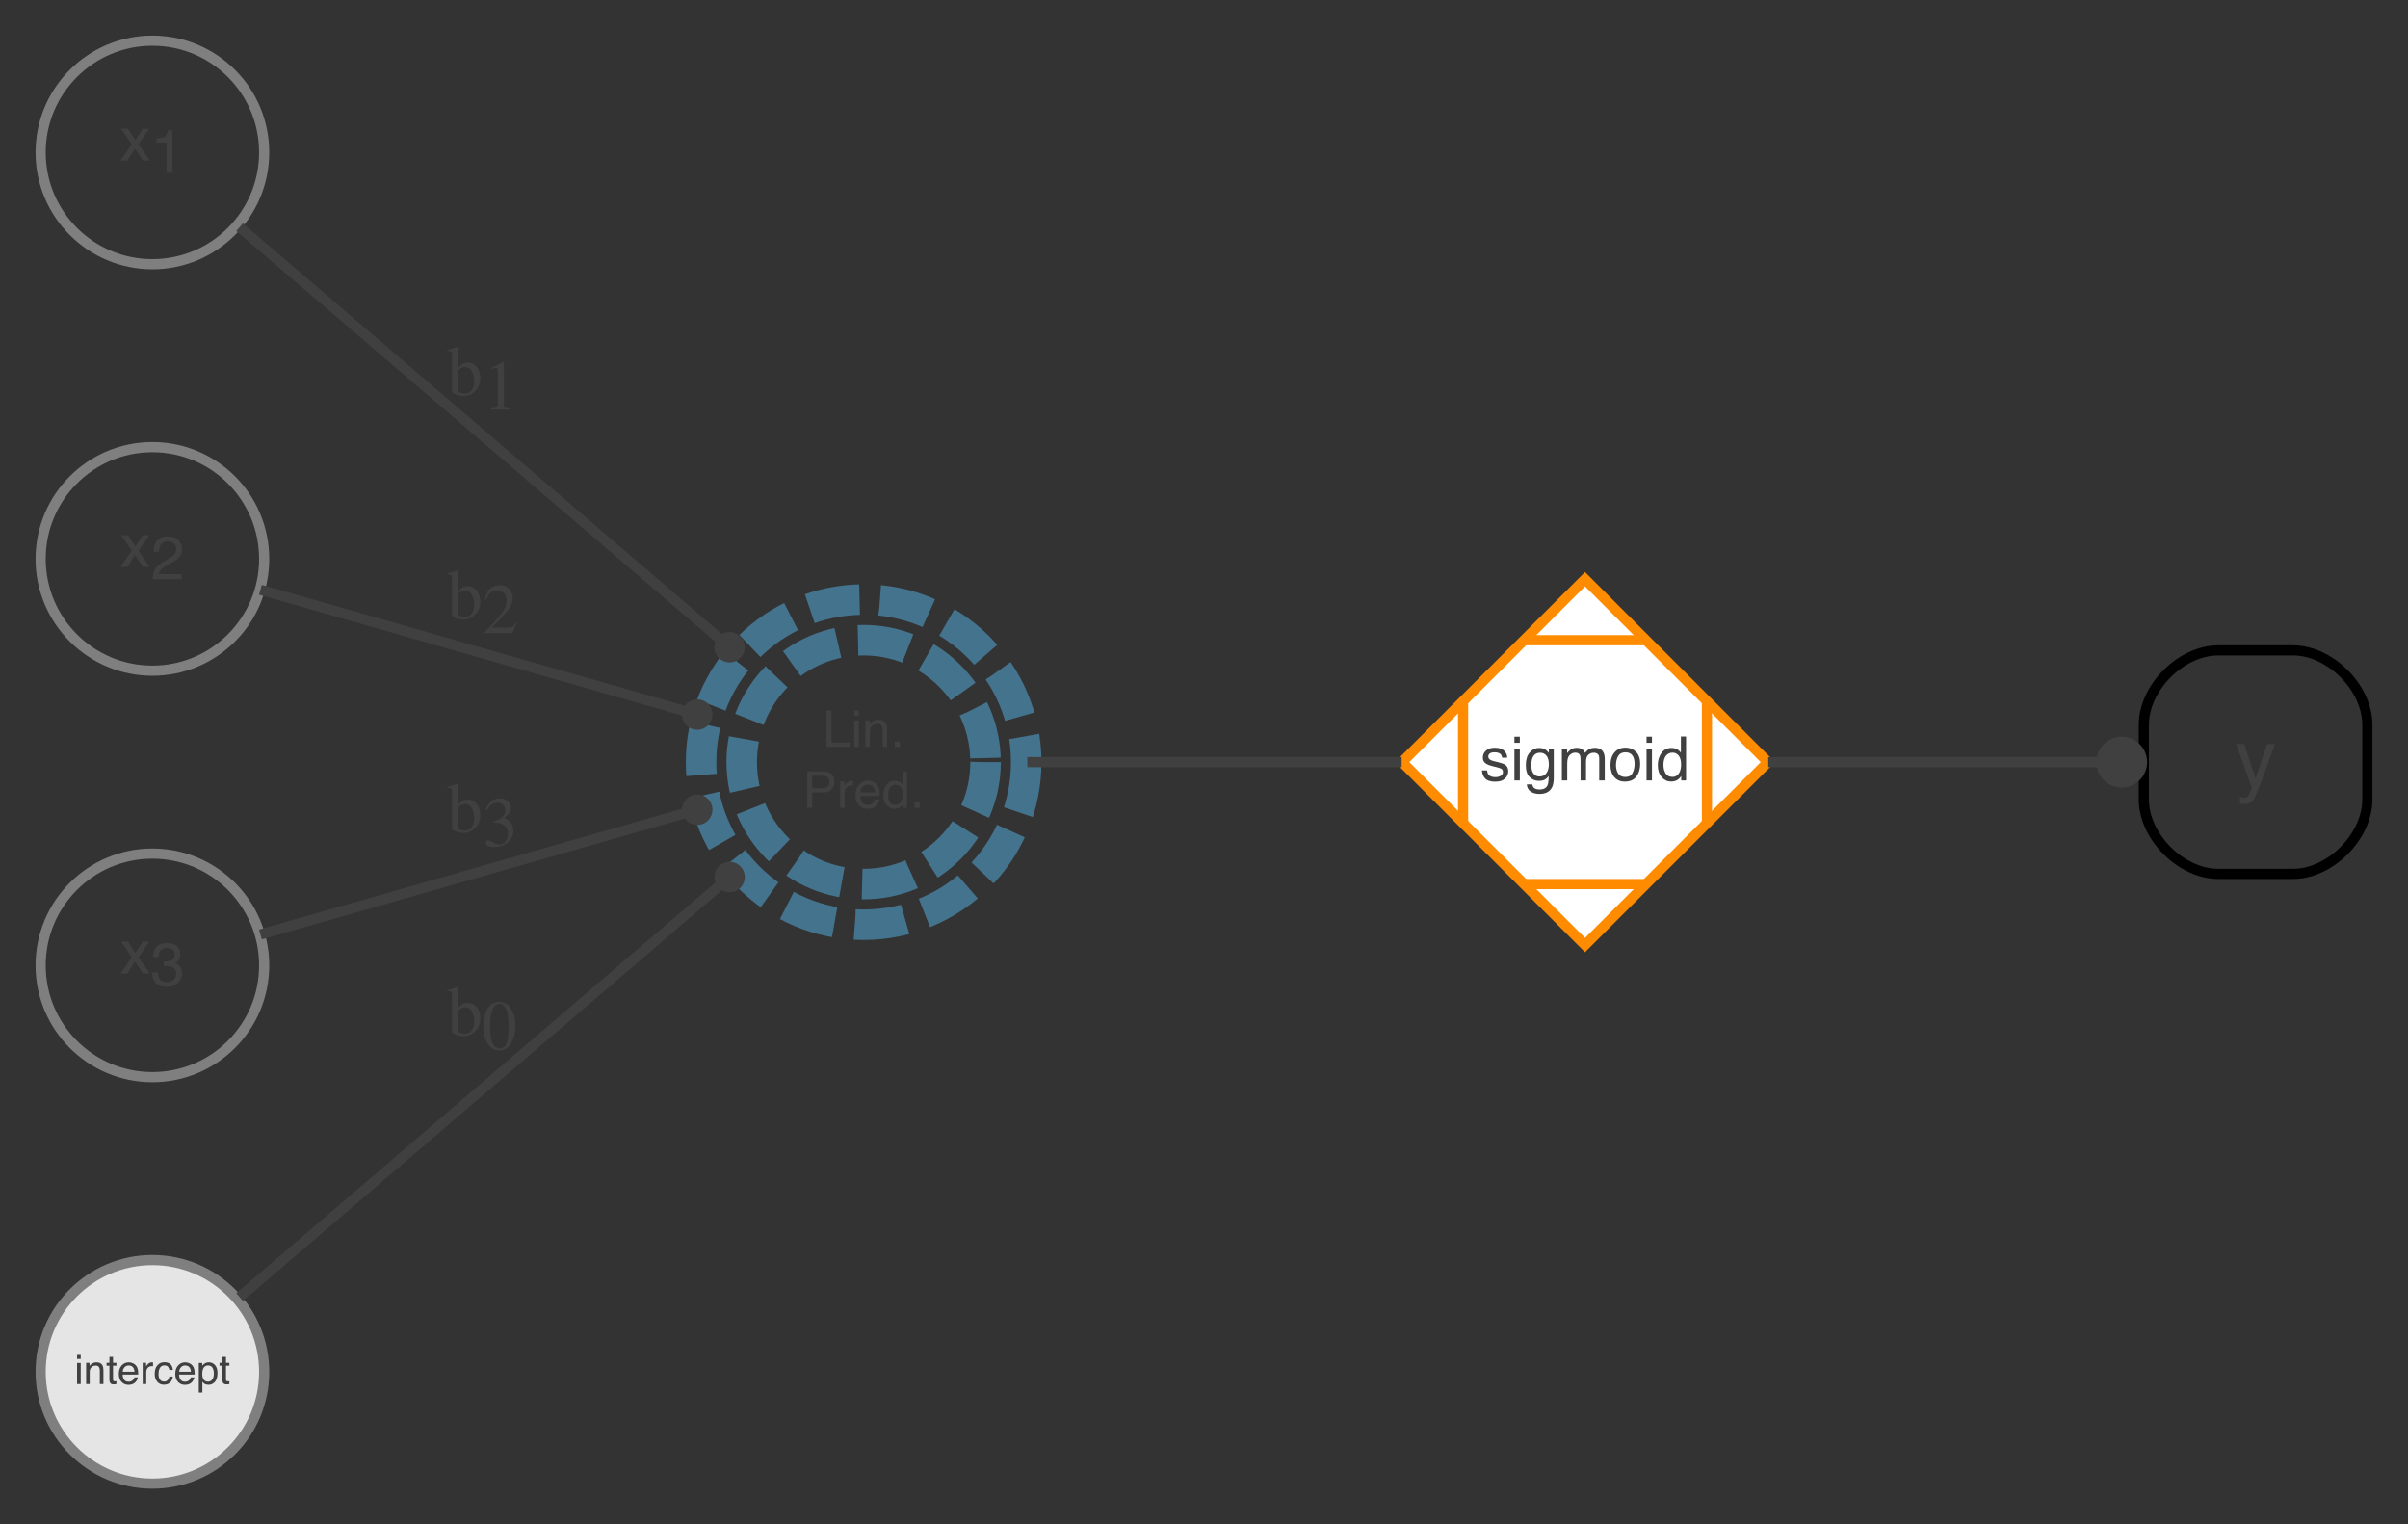 <?xml version="1.0" encoding="UTF-8"?>
<svg xmlns="http://www.w3.org/2000/svg" xmlns:xlink="http://www.w3.org/1999/xlink" width="237pt" height="150pt" viewBox="0 0 237 150" version="1.1">
<rect x="0" y="0" width="237" height="150" fill="#333333" stroke="none"/>
<g id="surface1">
<path style="fill:none;stroke-width:1;stroke-linecap:butt;stroke-linejoin:miter;stroke:rgb(49.804%,49.804%,49.804%);stroke-opacity:1;stroke-miterlimit:4;" d="M 22 -131 C 22 -124.926 17.074 -120 11 -120 C 4.926 -120 0 -124.926 0 -131 C 0 -137.074 4.926 -142 11 -142 C 17.074 -142 22 -137.074 22 -131 Z M 22 -131 " transform="matrix(1,0,0,1,4,146)"/>
<path style=" stroke:none;fill-rule:nonzero;fill:rgb(25.098%,25.098%,25.098%);fill-opacity:1;" d="M 11.918 12.664 L 12.602 12.664 L 13.324 13.77 L 14.051 12.664 L 14.695 12.676 L 13.637 14.191 L 14.742 15.801 L 14.066 15.801 L 13.289 14.621 L 12.531 15.801 L 11.863 15.801 L 12.969 14.191 Z M 11.832 11.18 "/>
<path style=" stroke:none;fill-rule:nonzero;fill:rgb(25.098%,25.098%,25.098%);fill-opacity:1;" d="M 15.406 14.031 L 15.406 13.625 C 15.785 13.586 16.051 13.527 16.203 13.438 C 16.355 13.352 16.465 13.148 16.539 12.82 L 16.957 12.82 L 16.957 17 L 16.395 17 L 16.395 14.031 Z M 14.832 12.379 "/>
<path style="fill:none;stroke-width:3;stroke-linecap:butt;stroke-linejoin:miter;stroke:rgb(33.725%,70.588%,91.373%);stroke-opacity:0.502;stroke-dasharray:5,2;stroke-miterlimit:4;" d="M 93 -71 C 93 -64.371 87.629 -59 81 -59 C 74.371 -59 69 -64.371 69 -71 C 69 -77.629 74.371 -83 81 -83 C 87.629 -83 93 -77.629 93 -71 Z M 93 -71 " transform="matrix(1,0,0,1,4,146)"/>
<path style="fill:none;stroke-width:3;stroke-linecap:butt;stroke-linejoin:miter;stroke:rgb(33.725%,70.588%,91.373%);stroke-opacity:0.502;stroke-dasharray:5,2;stroke-miterlimit:4;" d="M 97 -71 C 97 -62.164 89.836 -55 81 -55 C 72.164 -55 65 -62.164 65 -71 C 65 -79.836 72.164 -87 81 -87 C 89.836 -87 97 -79.836 97 -71 Z M 97 -71 " transform="matrix(1,0,0,1,4,146)"/>
<path style=" stroke:none;fill-rule:nonzero;fill:rgb(25.098%,25.098%,25.098%);fill-opacity:1;" d="M 81.352 69.914 L 81.836 69.914 L 81.836 73.074 L 83.652 73.074 L 83.652 73.5 L 81.352 73.5 Z M 84.07 70.898 L 84.52 70.898 L 84.52 73.5 L 84.07 73.5 Z M 84.07 69.914 L 84.52 69.914 L 84.52 70.41 L 84.07 70.41 Z M 85.18 70.887 L 85.598 70.887 L 85.598 71.258 C 85.723 71.105 85.855 70.992 85.992 70.926 C 86.129 70.859 86.285 70.828 86.453 70.828 C 86.824 70.828 87.074 70.957 87.207 71.215 C 87.277 71.355 87.312 71.559 87.312 71.824 L 87.312 73.5 L 86.867 73.5 L 86.867 71.852 C 86.867 71.691 86.844 71.562 86.797 71.465 C 86.719 71.305 86.574 71.223 86.371 71.223 C 86.266 71.223 86.18 71.234 86.113 71.254 C 85.992 71.289 85.887 71.359 85.797 71.469 C 85.723 71.555 85.676 71.645 85.652 71.734 C 85.633 71.828 85.621 71.961 85.621 72.129 L 85.621 73.5 L 85.18 73.5 Z M 88.066 72.969 L 88.578 72.969 L 88.578 73.5 L 88.066 73.5 Z M 80.969 69.648 "/>
<path style=" stroke:none;fill-rule:nonzero;fill:rgb(25.098%,25.098%,25.098%);fill-opacity:1;" d="M 79.449 75.914 L 81.062 75.914 C 81.383 75.914 81.641 76.004 81.836 76.184 C 82.031 76.363 82.129 76.617 82.129 76.941 C 82.129 77.223 82.043 77.465 81.867 77.672 C 81.695 77.879 81.426 77.984 81.062 77.984 L 79.938 77.984 L 79.938 79.5 L 79.449 79.5 Z M 81.637 76.945 C 81.637 76.68 81.539 76.5 81.344 76.406 C 81.238 76.355 81.09 76.332 80.902 76.332 L 79.938 76.332 L 79.938 77.574 L 80.902 77.574 C 81.121 77.574 81.297 77.527 81.434 77.434 C 81.57 77.34 81.637 77.18 81.637 76.945 Z M 82.695 76.887 L 83.109 76.887 L 83.109 77.336 C 83.145 77.25 83.23 77.141 83.363 77.016 C 83.496 76.891 83.648 76.828 83.824 76.828 C 83.832 76.828 83.848 76.828 83.867 76.828 C 83.887 76.832 83.918 76.836 83.965 76.84 L 83.965 77.305 C 83.938 77.297 83.914 77.293 83.895 77.293 C 83.871 77.293 83.848 77.289 83.82 77.289 C 83.602 77.289 83.43 77.363 83.312 77.504 C 83.191 77.648 83.133 77.812 83.133 77.996 L 83.133 79.5 L 82.695 79.5 Z M 85.434 76.828 C 85.621 76.828 85.801 76.871 85.973 76.957 C 86.148 77.043 86.281 77.156 86.371 77.297 C 86.461 77.43 86.52 77.582 86.547 77.758 C 86.574 77.879 86.586 78.07 86.586 78.332 L 84.672 78.332 C 84.68 78.598 84.742 78.812 84.859 78.973 C 84.977 79.133 85.156 79.211 85.402 79.211 C 85.633 79.211 85.816 79.137 85.953 78.984 C 86.031 78.898 86.086 78.797 86.117 78.68 L 86.551 78.68 C 86.539 78.777 86.5 78.883 86.438 79 C 86.371 79.117 86.301 79.215 86.219 79.289 C 86.086 79.422 85.922 79.508 85.727 79.555 C 85.621 79.578 85.5 79.594 85.367 79.594 C 85.039 79.594 84.766 79.473 84.539 79.238 C 84.312 79 84.199 78.668 84.199 78.242 C 84.199 77.824 84.312 77.48 84.539 77.219 C 84.77 76.957 85.066 76.828 85.434 76.828 Z M 86.137 77.984 C 86.117 77.793 86.074 77.641 86.012 77.527 C 85.891 77.316 85.688 77.211 85.406 77.211 C 85.207 77.211 85.035 77.281 84.898 77.43 C 84.762 77.574 84.691 77.758 84.684 77.984 Z M 87.406 78.223 C 87.406 78.504 87.465 78.738 87.582 78.926 C 87.703 79.113 87.895 79.211 88.156 79.211 C 88.359 79.211 88.527 79.121 88.656 78.945 C 88.789 78.773 88.852 78.52 88.852 78.195 C 88.852 77.863 88.785 77.617 88.648 77.461 C 88.516 77.301 88.348 77.223 88.148 77.223 C 87.93 77.223 87.75 77.309 87.613 77.477 C 87.477 77.645 87.406 77.895 87.406 78.223 Z M 88.066 76.84 C 88.266 76.84 88.434 76.883 88.57 76.965 C 88.648 77.016 88.738 77.102 88.836 77.223 L 88.836 75.902 L 89.258 75.902 L 89.258 79.5 L 88.863 79.5 L 88.863 79.137 C 88.762 79.297 88.641 79.414 88.5 79.484 C 88.359 79.555 88.199 79.594 88.02 79.594 C 87.727 79.594 87.473 79.469 87.262 79.227 C 87.047 78.98 86.941 78.656 86.941 78.246 C 86.941 77.867 87.039 77.535 87.234 77.258 C 87.43 76.977 87.707 76.84 88.066 76.84 Z M 90.012 78.969 L 90.523 78.969 L 90.523 79.5 L 90.012 79.5 Z M 79.023 75.648 "/>
<path style="fill:none;stroke-width:1;stroke-linecap:butt;stroke-linejoin:miter;stroke:rgb(25.098%,25.098%,25.098%);stroke-opacity:1;stroke-miterlimit:4;" d="M 19.582 -123.645 C 31.371 -113.539 52.715 -95.242 66.875 -83.105 " transform="matrix(1,0,0,1,4,146)"/>
<path style="fill-rule:nonzero;fill:rgb(25.098%,25.098%,25.098%);fill-opacity:1;stroke-width:1;stroke-linecap:butt;stroke-linejoin:miter;stroke:rgb(25.098%,25.098%,25.098%);stroke-opacity:1;stroke-miterlimit:4;" d="M 68.809 -82.309 C 68.809 -81.758 68.359 -81.309 67.809 -81.309 C 67.254 -81.309 66.809 -81.758 66.809 -82.309 C 66.809 -82.859 67.254 -83.309 67.809 -83.309 C 68.359 -83.309 68.809 -82.859 68.809 -82.309 Z M 68.809 -82.309 " transform="matrix(1,0,0,1,4,146)"/>
<path style=" stroke:none;fill-rule:nonzero;fill:rgb(25.098%,25.098%,25.098%);fill-opacity:1;" d="M 44.023 34.551 L 44.023 34.434 C 44.285 34.375 44.516 34.309 44.727 34.234 C 44.934 34.164 45.043 34.125 45.059 34.125 C 45.062 34.141 45.066 34.156 45.066 34.168 L 45.066 36.25 C 45.125 36.141 45.215 36.035 45.332 35.938 C 45.543 35.766 45.785 35.684 46.059 35.684 C 46.395 35.684 46.68 35.824 46.914 36.105 C 47.152 36.387 47.27 36.754 47.27 37.207 C 47.27 37.691 47.117 38.102 46.809 38.445 C 46.5 38.789 46.098 38.965 45.598 38.965 C 45.344 38.965 45.094 38.914 44.852 38.812 C 44.609 38.711 44.484 38.613 44.484 38.512 L 44.484 34.898 C 44.484 34.766 44.469 34.672 44.43 34.617 C 44.395 34.562 44.309 34.535 44.18 34.535 Z M 45.055 38.398 C 45.074 38.516 45.164 38.602 45.32 38.652 C 45.477 38.703 45.613 38.73 45.734 38.73 C 46.051 38.73 46.289 38.609 46.441 38.371 C 46.594 38.133 46.672 37.844 46.672 37.504 C 46.672 37.164 46.602 36.852 46.457 36.562 C 46.312 36.273 46.082 36.129 45.762 36.129 C 45.598 36.129 45.441 36.18 45.285 36.277 C 45.129 36.379 45.055 36.504 45.055 36.656 Z M 44 33.648 "/>
<path style=" stroke:none;fill-rule:nonzero;fill:rgb(25.098%,25.098%,25.098%);fill-opacity:1;" d="M 49.57 35.605 C 49.578 35.617 49.586 35.625 49.586 35.629 C 49.586 35.637 49.59 35.648 49.59 35.668 L 49.59 39.785 C 49.59 39.961 49.637 40.07 49.727 40.121 C 49.82 40.168 49.996 40.195 50.25 40.207 L 50.25 40.301 L 48.324 40.301 L 48.324 40.199 C 48.602 40.184 48.781 40.148 48.863 40.086 C 48.949 40.023 48.992 39.891 48.992 39.684 L 48.992 36.52 C 48.992 36.41 48.977 36.328 48.949 36.27 C 48.922 36.215 48.863 36.184 48.773 36.184 C 48.711 36.184 48.637 36.203 48.539 36.234 C 48.445 36.27 48.359 36.305 48.277 36.34 L 48.277 36.242 L 49.531 35.605 Z M 47.5 35.051 "/>
<path style="fill:none;stroke-width:1;stroke-linecap:butt;stroke-linejoin:miter;stroke:rgb(49.804%,49.804%,49.804%);stroke-opacity:1;stroke-miterlimit:4;" d="M 22 -91 C 22 -84.926 17.074 -80 11 -80 C 4.926 -80 0 -84.926 0 -91 C 0 -97.074 4.926 -102 11 -102 C 17.074 -102 22 -97.074 22 -91 Z M 22 -91 " transform="matrix(1,0,0,1,4,146)"/>
<path style=" stroke:none;fill-rule:nonzero;fill:rgb(25.098%,25.098%,25.098%);fill-opacity:1;" d="M 11.918 52.664 L 12.602 52.664 L 13.324 53.77 L 14.051 52.664 L 14.695 52.676 L 13.637 54.191 L 14.742 55.801 L 14.066 55.801 L 13.289 54.621 L 12.531 55.801 L 11.863 55.801 L 12.969 54.191 Z M 11.832 51.18 "/>
<path style=" stroke:none;fill-rule:nonzero;fill:rgb(25.098%,25.098%,25.098%);fill-opacity:1;" d="M 15.02 57 C 15.039 56.641 15.113 56.324 15.242 56.055 C 15.371 55.789 15.629 55.547 16.004 55.328 L 16.566 55 C 16.816 54.855 16.996 54.73 17.098 54.625 C 17.258 54.465 17.336 54.281 17.336 54.07 C 17.336 53.828 17.262 53.633 17.117 53.488 C 16.973 53.344 16.777 53.273 16.531 53.273 C 16.168 53.273 15.918 53.41 15.781 53.684 C 15.707 53.828 15.668 54.031 15.66 54.293 L 15.121 54.293 C 15.129 53.93 15.195 53.629 15.324 53.398 C 15.551 52.992 15.957 52.789 16.535 52.789 C 17.016 52.789 17.367 52.922 17.586 53.18 C 17.809 53.438 17.918 53.727 17.918 54.047 C 17.918 54.383 17.801 54.672 17.566 54.906 C 17.43 55.047 17.184 55.215 16.832 55.414 L 16.43 55.633 C 16.238 55.738 16.086 55.84 15.977 55.938 C 15.781 56.105 15.66 56.297 15.609 56.5 L 17.898 56.5 L 17.898 57 Z M 14.832 52.379 "/>
<path style="fill:none;stroke-width:1;stroke-linecap:butt;stroke-linejoin:miter;stroke:rgb(25.098%,25.098%,25.098%);stroke-opacity:1;stroke-miterlimit:4;" d="M 21.633 -87.961 C 32.695 -84.801 50.207 -79.797 63.352 -76.043 " transform="matrix(1,0,0,1,4,146)"/>
<path style="fill-rule:nonzero;fill:rgb(25.098%,25.098%,25.098%);fill-opacity:1;stroke-width:1;stroke-linecap:butt;stroke-linejoin:miter;stroke:rgb(25.098%,25.098%,25.098%);stroke-opacity:1;stroke-miterlimit:4;" d="M 65.625 -75.68 C 65.625 -75.125 65.176 -74.68 64.625 -74.68 C 64.07 -74.68 63.625 -75.125 63.625 -75.68 C 63.625 -76.23 64.07 -76.68 64.625 -76.68 C 65.176 -76.68 65.625 -76.23 65.625 -75.68 Z M 65.625 -75.68 " transform="matrix(1,0,0,1,4,146)"/>
<path style=" stroke:none;fill-rule:nonzero;fill:rgb(25.098%,25.098%,25.098%);fill-opacity:1;" d="M 44.023 56.551 L 44.023 56.434 C 44.285 56.375 44.516 56.309 44.727 56.234 C 44.934 56.164 45.043 56.125 45.059 56.125 C 45.062 56.141 45.066 56.156 45.066 56.168 L 45.066 58.25 C 45.125 58.141 45.215 58.035 45.332 57.938 C 45.543 57.766 45.785 57.684 46.059 57.684 C 46.395 57.684 46.68 57.824 46.914 58.105 C 47.152 58.387 47.27 58.754 47.27 59.207 C 47.27 59.691 47.117 60.102 46.809 60.445 C 46.5 60.789 46.098 60.965 45.598 60.965 C 45.344 60.965 45.094 60.914 44.852 60.812 C 44.609 60.711 44.484 60.613 44.484 60.512 L 44.484 56.898 C 44.484 56.766 44.469 56.672 44.43 56.617 C 44.395 56.562 44.309 56.535 44.18 56.535 Z M 45.055 60.398 C 45.074 60.516 45.164 60.602 45.32 60.652 C 45.477 60.703 45.613 60.73 45.734 60.73 C 46.051 60.73 46.289 60.609 46.441 60.371 C 46.594 60.133 46.672 59.844 46.672 59.504 C 46.672 59.164 46.602 58.852 46.457 58.562 C 46.312 58.273 46.082 58.129 45.762 58.129 C 45.598 58.129 45.441 58.18 45.285 58.277 C 45.129 58.379 45.055 58.504 45.055 58.656 Z M 44 55.648 "/>
<path style=" stroke:none;fill-rule:nonzero;fill:rgb(25.098%,25.098%,25.098%);fill-opacity:1;" d="M 47.707 62.223 C 48.543 61.355 49.109 60.719 49.406 60.316 C 49.707 59.91 49.855 59.516 49.855 59.129 C 49.855 58.793 49.766 58.535 49.582 58.359 C 49.398 58.184 49.18 58.094 48.93 58.094 C 48.617 58.094 48.363 58.207 48.172 58.434 C 48.062 58.559 47.961 58.754 47.863 59.012 L 47.715 58.98 C 47.828 58.457 48.023 58.094 48.293 57.891 C 48.566 57.688 48.859 57.582 49.172 57.582 C 49.555 57.582 49.867 57.707 50.105 57.949 C 50.344 58.191 50.465 58.488 50.465 58.84 C 50.465 59.211 50.336 59.57 50.078 59.918 C 49.82 60.266 49.262 60.883 48.398 61.77 L 49.969 61.77 C 50.188 61.77 50.34 61.742 50.43 61.688 C 50.52 61.637 50.617 61.508 50.73 61.305 L 50.82 61.348 L 50.438 62.301 L 47.707 62.301 Z M 47.5 57.051 "/>
<path style="fill:none;stroke-width:1;stroke-linecap:butt;stroke-linejoin:miter;stroke:rgb(49.804%,49.804%,49.804%);stroke-opacity:1;stroke-miterlimit:4;" d="M 22 -51 C 22 -44.926 17.074 -40 11 -40 C 4.926 -40 0 -44.926 0 -51 C 0 -57.074 4.926 -62 11 -62 C 17.074 -62 22 -57.074 22 -51 Z M 22 -51 " transform="matrix(1,0,0,1,4,146)"/>
<path style=" stroke:none;fill-rule:nonzero;fill:rgb(25.098%,25.098%,25.098%);fill-opacity:1;" d="M 11.918 92.664 L 12.602 92.664 L 13.324 93.77 L 14.051 92.664 L 14.695 92.676 L 13.637 94.191 L 14.742 95.801 L 14.066 95.801 L 13.289 94.621 L 12.531 95.801 L 11.863 95.801 L 12.969 94.191 Z M 11.832 91.18 "/>
<path style=" stroke:none;fill-rule:nonzero;fill:rgb(25.098%,25.098%,25.098%);fill-opacity:1;" d="M 16.391 97.113 C 15.895 97.113 15.535 96.977 15.312 96.707 C 15.09 96.434 14.977 96.102 14.977 95.711 L 15.527 95.711 C 15.551 95.984 15.602 96.18 15.68 96.305 C 15.816 96.523 16.062 96.633 16.418 96.633 C 16.695 96.633 16.918 96.559 17.09 96.41 C 17.258 96.262 17.34 96.07 17.34 95.836 C 17.34 95.547 17.25 95.344 17.074 95.23 C 16.898 95.117 16.652 95.059 16.34 95.059 C 16.305 95.059 16.266 95.059 16.23 95.059 C 16.195 95.059 16.16 95.062 16.121 95.062 L 16.121 94.598 C 16.176 94.602 16.223 94.609 16.258 94.609 C 16.297 94.609 16.336 94.613 16.379 94.613 C 16.574 94.613 16.738 94.582 16.863 94.52 C 17.086 94.41 17.199 94.215 17.199 93.934 C 17.199 93.723 17.125 93.562 16.977 93.449 C 16.828 93.336 16.656 93.281 16.457 93.281 C 16.105 93.281 15.863 93.398 15.73 93.633 C 15.656 93.762 15.613 93.945 15.602 94.18 L 15.082 94.18 C 15.082 93.867 15.145 93.602 15.27 93.383 C 15.484 92.992 15.863 92.797 16.402 92.797 C 16.832 92.797 17.16 92.895 17.395 93.086 C 17.629 93.273 17.746 93.551 17.746 93.914 C 17.746 94.172 17.676 94.379 17.539 94.539 C 17.453 94.641 17.34 94.719 17.207 94.773 C 17.426 94.836 17.598 94.949 17.723 95.125 C 17.848 95.297 17.91 95.508 17.91 95.758 C 17.91 96.156 17.777 96.484 17.512 96.734 C 17.25 96.988 16.875 97.113 16.391 97.113 Z M 14.832 92.379 "/>
<path style="fill:none;stroke-width:1;stroke-linecap:butt;stroke-linejoin:miter;stroke:rgb(25.098%,25.098%,25.098%);stroke-opacity:1;stroke-miterlimit:4;" d="M 21.633 -54.039 C 32.695 -57.199 50.207 -62.203 63.352 -65.957 " transform="matrix(1,0,0,1,4,146)"/>
<path style="fill-rule:nonzero;fill:rgb(25.098%,25.098%,25.098%);fill-opacity:1;stroke-width:1;stroke-linecap:butt;stroke-linejoin:miter;stroke:rgb(25.098%,25.098%,25.098%);stroke-opacity:1;stroke-miterlimit:4;" d="M 65.625 -66.32 C 65.625 -65.77 65.176 -65.32 64.625 -65.32 C 64.07 -65.32 63.625 -65.77 63.625 -66.32 C 63.625 -66.875 64.07 -67.32 64.625 -67.32 C 65.176 -67.32 65.625 -66.875 65.625 -66.32 Z M 65.625 -66.32 " transform="matrix(1,0,0,1,4,146)"/>
<path style=" stroke:none;fill-rule:nonzero;fill:rgb(25.098%,25.098%,25.098%);fill-opacity:1;" d="M 44.023 77.551 L 44.023 77.434 C 44.285 77.375 44.516 77.309 44.727 77.234 C 44.934 77.164 45.043 77.125 45.059 77.125 C 45.062 77.141 45.066 77.156 45.066 77.168 L 45.066 79.25 C 45.125 79.141 45.215 79.035 45.332 78.938 C 45.543 78.766 45.785 78.684 46.059 78.684 C 46.395 78.684 46.68 78.824 46.914 79.105 C 47.152 79.387 47.27 79.754 47.27 80.207 C 47.27 80.691 47.117 81.102 46.809 81.445 C 46.5 81.789 46.098 81.965 45.598 81.965 C 45.344 81.965 45.094 81.914 44.852 81.812 C 44.609 81.711 44.484 81.613 44.484 81.512 L 44.484 77.898 C 44.484 77.766 44.469 77.672 44.43 77.617 C 44.395 77.562 44.309 77.535 44.18 77.535 Z M 45.055 81.398 C 45.074 81.516 45.164 81.602 45.32 81.652 C 45.477 81.703 45.613 81.73 45.734 81.73 C 46.051 81.73 46.289 81.609 46.441 81.371 C 46.594 81.133 46.672 80.844 46.672 80.504 C 46.672 80.164 46.602 79.852 46.457 79.562 C 46.312 79.273 46.082 79.129 45.762 79.129 C 45.598 79.129 45.441 79.18 45.285 79.277 C 45.129 79.379 45.055 79.504 45.055 79.656 Z M 44 76.648 "/>
<path style=" stroke:none;fill-rule:nonzero;fill:rgb(25.098%,25.098%,25.098%);fill-opacity:1;" d="M 48.043 82.707 C 48.168 82.707 48.336 82.77 48.539 82.902 C 48.746 83.031 48.922 83.098 49.066 83.098 C 49.383 83.098 49.621 82.988 49.777 82.773 C 49.93 82.559 50.008 82.324 50.008 82.07 C 50.008 81.828 49.945 81.613 49.82 81.426 C 49.609 81.113 49.25 80.961 48.746 80.961 C 48.719 80.961 48.688 80.961 48.664 80.961 C 48.637 80.961 48.602 80.965 48.566 80.969 L 48.559 80.879 C 48.922 80.746 49.211 80.598 49.422 80.426 C 49.633 80.254 49.734 80.031 49.734 79.75 C 49.734 79.5 49.652 79.312 49.488 79.184 C 49.324 79.051 49.133 78.988 48.922 78.988 C 48.672 78.988 48.449 79.078 48.258 79.266 C 48.152 79.363 48.043 79.52 47.922 79.73 L 47.812 79.707 C 47.906 79.359 48.074 79.082 48.324 78.875 C 48.57 78.668 48.859 78.562 49.184 78.562 C 49.531 78.562 49.805 78.66 49.992 78.852 C 50.184 79.043 50.277 79.262 50.277 79.512 C 50.277 79.734 50.199 79.938 50.043 80.121 C 49.953 80.227 49.816 80.344 49.629 80.473 C 49.848 80.566 50.023 80.676 50.156 80.801 C 50.406 81.043 50.527 81.344 50.527 81.711 C 50.527 82.145 50.359 82.527 50.016 82.855 C 49.676 83.188 49.191 83.352 48.562 83.352 C 48.281 83.352 48.086 83.309 47.973 83.227 C 47.859 83.145 47.805 83.055 47.805 82.957 C 47.805 82.898 47.824 82.844 47.859 82.789 C 47.898 82.734 47.961 82.707 48.043 82.707 Z M 47.5 78.051 "/>
<path style="fill-rule:nonzero;fill:rgb(100%,100%,100%);fill-opacity:1;stroke-width:1;stroke-linecap:butt;stroke-linejoin:miter;stroke:rgb(100%,54.902%,0%);stroke-opacity:1;stroke-miterlimit:4;" d="M 152 -89 L 134 -71 L 152 -53 L 170 -71 Z M 152 -89 " transform="matrix(1,0,0,1,4,146)"/>
<path style="fill:none;stroke-width:1;stroke-linecap:butt;stroke-linejoin:miter;stroke:rgb(100%,54.902%,0%);stroke-opacity:1;stroke-miterlimit:4;" d="M 140 -77 L 140 -65 " transform="matrix(1,0,0,1,4,146)"/>
<path style="fill:none;stroke-width:1;stroke-linecap:butt;stroke-linejoin:miter;stroke:rgb(100%,54.902%,0%);stroke-opacity:1;stroke-miterlimit:4;" d="M 146 -59 L 158 -59 " transform="matrix(1,0,0,1,4,146)"/>
<path style="fill:none;stroke-width:1;stroke-linecap:butt;stroke-linejoin:miter;stroke:rgb(100%,54.902%,0%);stroke-opacity:1;stroke-miterlimit:4;" d="M 164 -65 L 164 -77 " transform="matrix(1,0,0,1,4,146)"/>
<path style="fill:none;stroke-width:1;stroke-linecap:butt;stroke-linejoin:miter;stroke:rgb(100%,54.902%,0%);stroke-opacity:1;stroke-miterlimit:4;" d="M 158 -83 L 146 -83 " transform="matrix(1,0,0,1,4,146)"/>
<path style=" stroke:none;fill-rule:nonzero;fill:rgb(25.098%,25.098%,25.098%);fill-opacity:1;" d="M 146.363 75.816 C 146.379 75.992 146.422 76.129 146.496 76.223 C 146.629 76.391 146.859 76.477 147.188 76.477 C 147.383 76.477 147.555 76.434 147.703 76.348 C 147.852 76.262 147.926 76.133 147.926 75.953 C 147.926 75.82 147.867 75.715 147.746 75.645 C 147.672 75.602 147.52 75.555 147.297 75.496 L 146.875 75.391 C 146.609 75.324 146.414 75.25 146.285 75.168 C 146.059 75.027 145.945 74.828 145.945 74.578 C 145.945 74.281 146.051 74.039 146.266 73.855 C 146.48 73.672 146.766 73.582 147.129 73.582 C 147.602 73.582 147.941 73.719 148.152 73.996 C 148.281 74.172 148.344 74.363 148.344 74.566 L 147.844 74.566 C 147.836 74.445 147.793 74.34 147.719 74.238 C 147.598 74.102 147.387 74.031 147.086 74.031 C 146.887 74.031 146.738 74.07 146.637 74.145 C 146.531 74.223 146.48 74.324 146.48 74.449 C 146.48 74.586 146.547 74.695 146.684 74.777 C 146.762 74.824 146.875 74.867 147.031 74.906 L 147.379 74.988 C 147.758 75.082 148.012 75.172 148.141 75.258 C 148.344 75.391 148.445 75.605 148.445 75.895 C 148.445 76.172 148.34 76.414 148.129 76.617 C 147.918 76.82 147.594 76.922 147.16 76.922 C 146.695 76.922 146.363 76.816 146.168 76.602 C 145.977 76.391 145.871 76.129 145.859 75.816 Z M 149.051 73.676 L 149.586 73.676 L 149.586 76.801 L 149.051 76.801 Z M 149.051 72.496 L 149.586 72.496 L 149.586 73.094 L 149.051 73.094 Z M 151.488 73.605 C 151.734 73.605 151.949 73.668 152.137 73.789 C 152.234 73.855 152.336 73.957 152.441 74.09 L 152.441 73.691 L 152.926 73.691 L 152.926 76.547 C 152.926 76.945 152.867 77.258 152.75 77.488 C 152.531 77.914 152.117 78.129 151.512 78.129 C 151.172 78.129 150.887 78.051 150.66 77.902 C 150.43 77.75 150.301 77.512 150.27 77.191 L 150.809 77.191 C 150.832 77.332 150.883 77.441 150.961 77.516 C 151.078 77.633 151.266 77.691 151.523 77.691 C 151.926 77.691 152.191 77.551 152.316 77.262 C 152.391 77.094 152.426 76.797 152.418 76.363 C 152.312 76.523 152.188 76.645 152.039 76.723 C 151.891 76.801 151.691 76.84 151.449 76.84 C 151.109 76.84 150.812 76.719 150.559 76.477 C 150.301 76.234 150.176 75.836 150.176 75.281 C 150.176 74.754 150.305 74.344 150.559 74.051 C 150.816 73.754 151.129 73.605 151.488 73.605 Z M 152.441 75.219 C 152.441 74.832 152.359 74.543 152.199 74.355 C 152.039 74.168 151.836 74.074 151.586 74.074 C 151.215 74.074 150.961 74.246 150.824 74.594 C 150.754 74.781 150.715 75.023 150.715 75.324 C 150.715 75.676 150.789 75.945 150.934 76.133 C 151.074 76.316 151.27 76.41 151.512 76.41 C 151.891 76.41 152.156 76.238 152.309 75.895 C 152.395 75.703 152.441 75.477 152.441 75.219 Z M 153.723 73.664 L 154.242 73.664 L 154.242 74.109 C 154.367 73.953 154.484 73.84 154.586 73.77 C 154.758 73.652 154.953 73.594 155.176 73.594 C 155.426 73.594 155.625 73.652 155.781 73.777 C 155.867 73.848 155.945 73.949 156.016 74.09 C 156.133 73.922 156.27 73.797 156.426 73.715 C 156.586 73.633 156.762 73.594 156.961 73.594 C 157.383 73.594 157.668 73.746 157.82 74.051 C 157.902 74.215 157.945 74.434 157.945 74.711 L 157.945 76.801 L 157.398 76.801 L 157.398 74.621 C 157.398 74.41 157.344 74.27 157.238 74.191 C 157.133 74.113 157.008 74.074 156.859 74.074 C 156.652 74.074 156.473 74.145 156.324 74.281 C 156.172 74.418 156.098 74.652 156.098 74.977 L 156.098 76.801 L 155.562 76.801 L 155.562 74.754 C 155.562 74.539 155.539 74.387 155.484 74.285 C 155.406 74.141 155.258 74.066 155.039 74.066 C 154.84 74.066 154.656 74.145 154.496 74.301 C 154.332 74.453 154.25 74.73 154.25 75.137 L 154.25 76.801 L 153.723 76.801 Z M 159.965 76.461 C 160.312 76.461 160.555 76.328 160.684 76.062 C 160.812 75.801 160.879 75.504 160.879 75.18 C 160.879 74.887 160.832 74.648 160.738 74.465 C 160.59 74.176 160.332 74.031 159.969 74.031 C 159.648 74.031 159.414 74.156 159.266 74.402 C 159.121 74.648 159.047 74.945 159.047 75.293 C 159.047 75.625 159.121 75.902 159.266 76.129 C 159.414 76.352 159.645 76.461 159.965 76.461 Z M 159.984 73.574 C 160.387 73.574 160.73 73.707 161.012 73.977 C 161.289 74.246 161.43 74.645 161.43 75.168 C 161.43 75.672 161.305 76.09 161.059 76.418 C 160.812 76.75 160.434 76.914 159.914 76.914 C 159.48 76.914 159.141 76.77 158.887 76.477 C 158.633 76.184 158.504 75.793 158.504 75.301 C 158.504 74.773 158.637 74.355 158.906 74.043 C 159.176 73.73 159.535 73.574 159.984 73.574 Z M 162.055 73.676 L 162.59 73.676 L 162.59 76.801 L 162.055 76.801 Z M 162.055 72.496 L 162.59 72.496 L 162.59 73.094 L 162.055 73.094 Z M 163.719 75.27 C 163.719 75.605 163.793 75.887 163.934 76.113 C 164.078 76.34 164.305 76.453 164.621 76.453 C 164.863 76.453 165.066 76.348 165.223 76.137 C 165.379 75.926 165.457 75.625 165.457 75.234 C 165.457 74.836 165.375 74.543 165.215 74.352 C 165.055 74.16 164.852 74.066 164.613 74.066 C 164.348 74.066 164.133 74.168 163.969 74.371 C 163.805 74.574 163.719 74.875 163.719 75.27 Z M 164.516 73.605 C 164.754 73.605 164.957 73.66 165.117 73.762 C 165.211 73.82 165.32 73.922 165.438 74.066 L 165.438 72.48 L 165.945 72.48 L 165.945 76.801 L 165.469 76.801 L 165.469 76.363 C 165.348 76.559 165.203 76.699 165.031 76.785 C 164.863 76.871 164.672 76.91 164.457 76.91 C 164.105 76.91 163.805 76.766 163.547 76.473 C 163.293 76.176 163.164 75.785 163.164 75.297 C 163.164 74.84 163.281 74.445 163.516 74.109 C 163.75 73.773 164.082 73.605 164.516 73.605 Z M 145.664 72.18 "/>
<path style="fill:none;stroke-width:1;stroke-linecap:butt;stroke-linejoin:miter;stroke:rgb(25.098%,25.098%,25.098%);stroke-opacity:1;stroke-miterlimit:4;" d="M 97.109 -71 C 108.074 -71 122.602 -71 133.953 -71 " transform="matrix(1,0,0,1,4,146)"/>
<path style="fill-rule:nonzero;fill:rgb(89.804%,89.804%,89.804%);fill-opacity:1;stroke-width:1;stroke-linecap:butt;stroke-linejoin:miter;stroke:rgb(49.804%,49.804%,49.804%);stroke-opacity:1;stroke-miterlimit:4;" d="M 22 -11 C 22 -4.926 17.074 0 11 0 C 4.926 0 0 -4.926 0 -11 C 0 -17.074 4.926 -22 11 -22 C 17.074 -22 22 -17.074 22 -11 Z M 22 -11 " transform="matrix(1,0,0,1,4,146)"/>
<path style=" stroke:none;fill-rule:nonzero;fill:rgb(25.098%,25.098%,25.098%);fill-opacity:1;" d="M 7.586 134.121 L 7.945 134.121 L 7.945 136.203 L 7.586 136.203 Z M 7.586 133.336 L 7.945 133.336 L 7.945 133.734 L 7.586 133.734 Z M 8.477 134.109 L 8.812 134.109 L 8.812 134.406 C 8.91 134.285 9.016 134.199 9.125 134.145 C 9.234 134.09 9.359 134.062 9.492 134.062 C 9.789 134.062 9.992 134.168 10.094 134.375 C 10.152 134.488 10.18 134.648 10.18 134.859 L 10.18 136.203 L 9.824 136.203 L 9.824 134.883 C 9.824 134.758 9.805 134.656 9.766 134.578 C 9.703 134.445 9.594 134.383 9.43 134.383 C 9.344 134.383 9.277 134.391 9.223 134.406 C 9.125 134.434 9.043 134.492 8.969 134.578 C 8.91 134.648 8.871 134.719 8.855 134.793 C 8.836 134.867 8.828 134.969 8.828 135.109 L 8.828 136.203 L 8.477 136.203 Z M 10.77 133.527 L 11.125 133.527 L 11.125 134.109 L 11.457 134.109 L 11.457 134.398 L 11.125 134.398 L 11.125 135.766 C 11.125 135.836 11.148 135.887 11.199 135.91 C 11.227 135.926 11.273 135.93 11.336 135.93 C 11.352 135.93 11.371 135.93 11.391 135.93 C 11.41 135.93 11.434 135.93 11.457 135.926 L 11.457 136.203 C 11.418 136.215 11.375 136.223 11.332 136.227 C 11.289 136.234 11.242 136.234 11.191 136.234 C 11.027 136.234 10.918 136.195 10.855 136.109 C 10.797 136.027 10.77 135.918 10.77 135.781 L 10.77 134.398 L 10.488 134.398 L 10.488 134.109 L 10.77 134.109 Z M 12.684 134.062 C 12.832 134.062 12.977 134.098 13.117 134.168 C 13.254 134.238 13.359 134.328 13.434 134.438 C 13.504 134.543 13.551 134.668 13.574 134.809 C 13.594 134.906 13.605 135.059 13.605 135.27 L 12.07 135.27 C 12.078 135.48 12.129 135.652 12.223 135.781 C 12.316 135.91 12.461 135.973 12.656 135.973 C 12.84 135.973 12.988 135.914 13.098 135.789 C 13.16 135.719 13.203 135.641 13.23 135.547 L 13.578 135.547 C 13.566 135.625 13.535 135.711 13.484 135.805 C 13.434 135.898 13.375 135.977 13.312 136.035 C 13.207 136.141 13.074 136.211 12.914 136.246 C 12.832 136.266 12.734 136.277 12.629 136.277 C 12.367 136.277 12.148 136.184 11.969 135.992 C 11.785 135.805 11.695 135.539 11.695 135.195 C 11.695 134.859 11.785 134.59 11.969 134.379 C 12.152 134.168 12.391 134.062 12.684 134.062 Z M 13.242 134.992 C 13.23 134.84 13.195 134.715 13.145 134.625 C 13.047 134.457 12.887 134.371 12.664 134.371 C 12.5 134.371 12.367 134.43 12.258 134.547 C 12.148 134.664 12.09 134.812 12.082 134.992 Z M 14.043 134.109 L 14.379 134.109 L 14.379 134.473 C 14.406 134.402 14.473 134.316 14.582 134.215 C 14.688 134.113 14.809 134.062 14.949 134.062 C 14.957 134.062 14.965 134.066 14.98 134.066 C 14.996 134.066 15.023 134.07 15.062 134.074 L 15.062 134.445 C 15.043 134.441 15.023 134.438 15.004 134.438 C 14.988 134.438 14.969 134.438 14.949 134.438 C 14.77 134.438 14.633 134.492 14.539 134.605 C 14.445 134.719 14.395 134.852 14.395 135 L 14.395 136.203 L 14.043 136.203 Z M 16.172 134.051 C 16.41 134.051 16.602 134.109 16.75 134.223 C 16.898 134.336 16.984 134.535 17.016 134.812 L 16.672 134.812 C 16.652 134.684 16.605 134.578 16.531 134.492 C 16.457 134.406 16.336 134.367 16.172 134.367 C 15.949 134.367 15.789 134.477 15.695 134.695 C 15.633 134.836 15.602 135.012 15.602 135.219 C 15.602 135.43 15.645 135.605 15.734 135.75 C 15.82 135.891 15.961 135.961 16.148 135.961 C 16.297 135.961 16.41 135.918 16.496 135.828 C 16.582 135.738 16.641 135.617 16.672 135.461 L 17.016 135.461 C 16.977 135.738 16.879 135.941 16.723 136.07 C 16.566 136.199 16.367 136.266 16.125 136.266 C 15.852 136.266 15.633 136.164 15.469 135.965 C 15.305 135.766 15.227 135.516 15.227 135.215 C 15.227 134.848 15.312 134.562 15.492 134.359 C 15.672 134.152 15.898 134.051 16.172 134.051 Z M 18.238 134.062 C 18.387 134.062 18.531 134.098 18.672 134.168 C 18.809 134.238 18.914 134.328 18.988 134.438 C 19.059 134.543 19.105 134.668 19.129 134.809 C 19.148 134.906 19.16 135.059 19.16 135.27 L 17.625 135.27 C 17.633 135.48 17.684 135.652 17.777 135.781 C 17.871 135.91 18.016 135.973 18.211 135.973 C 18.395 135.973 18.543 135.914 18.652 135.789 C 18.715 135.719 18.758 135.641 18.785 135.547 L 19.133 135.547 C 19.121 135.625 19.09 135.711 19.039 135.805 C 18.988 135.898 18.93 135.977 18.867 136.035 C 18.762 136.141 18.629 136.211 18.469 136.246 C 18.387 136.266 18.289 136.277 18.184 136.277 C 17.922 136.277 17.703 136.184 17.523 135.992 C 17.34 135.805 17.25 135.539 17.25 135.195 C 17.25 134.859 17.34 134.59 17.523 134.379 C 17.707 134.168 17.945 134.062 18.238 134.062 Z M 18.797 134.992 C 18.785 134.84 18.75 134.715 18.699 134.625 C 18.602 134.457 18.441 134.371 18.219 134.371 C 18.055 134.371 17.922 134.43 17.812 134.547 C 17.703 134.664 17.645 134.812 17.637 134.992 Z M 20.477 135.969 C 20.641 135.969 20.777 135.898 20.887 135.762 C 20.996 135.625 21.047 135.418 21.047 135.145 C 21.047 134.977 21.023 134.836 20.977 134.715 C 20.887 134.484 20.719 134.367 20.477 134.367 C 20.234 134.367 20.066 134.492 19.977 134.734 C 19.93 134.863 19.906 135.031 19.906 135.23 C 19.906 135.391 19.93 135.531 19.977 135.641 C 20.066 135.859 20.234 135.969 20.477 135.969 Z M 19.566 134.121 L 19.906 134.121 L 19.906 134.398 C 19.977 134.305 20.055 134.23 20.141 134.18 C 20.258 134.102 20.398 134.062 20.555 134.062 C 20.793 134.062 20.996 134.152 21.16 134.332 C 21.324 134.516 21.406 134.773 21.406 135.109 C 21.406 135.566 21.289 135.891 21.051 136.086 C 20.898 136.211 20.723 136.273 20.523 136.273 C 20.367 136.273 20.234 136.238 20.125 136.172 C 20.062 136.133 19.996 136.062 19.918 135.969 L 19.918 137.039 L 19.566 137.039 Z M 21.887 133.527 L 22.242 133.527 L 22.242 134.109 L 22.574 134.109 L 22.574 134.398 L 22.242 134.398 L 22.242 135.766 C 22.242 135.836 22.266 135.887 22.316 135.91 C 22.344 135.926 22.391 135.93 22.453 135.93 C 22.469 135.93 22.488 135.93 22.508 135.93 C 22.527 135.93 22.551 135.93 22.574 135.926 L 22.574 136.203 C 22.535 136.215 22.492 136.223 22.449 136.227 C 22.406 136.234 22.359 136.234 22.309 136.234 C 22.145 136.234 22.035 136.195 21.973 136.109 C 21.914 136.027 21.887 135.918 21.887 135.781 L 21.887 134.398 L 21.605 134.398 L 21.605 134.109 L 21.887 134.109 Z M 7.328 133.121 "/>
<path style="fill:none;stroke-width:1;stroke-linecap:butt;stroke-linejoin:miter;stroke:rgb(25.098%,25.098%,25.098%);stroke-opacity:1;stroke-miterlimit:4;" d="M 19.582 -18.355 C 31.371 -28.461 52.715 -46.758 66.875 -58.895 " transform="matrix(1,0,0,1,4,146)"/>
<path style="fill-rule:nonzero;fill:rgb(25.098%,25.098%,25.098%);fill-opacity:1;stroke-width:1;stroke-linecap:butt;stroke-linejoin:miter;stroke:rgb(25.098%,25.098%,25.098%);stroke-opacity:1;stroke-miterlimit:4;" d="M 68.809 -59.691 C 68.809 -59.141 68.359 -58.691 67.809 -58.691 C 67.254 -58.691 66.809 -59.141 66.809 -59.691 C 66.809 -60.242 67.254 -60.691 67.809 -60.691 C 68.359 -60.691 68.809 -60.242 68.809 -59.691 Z M 68.809 -59.691 " transform="matrix(1,0,0,1,4,146)"/>
<path style=" stroke:none;fill-rule:nonzero;fill:rgb(25.098%,25.098%,25.098%);fill-opacity:1;" d="M 44.023 97.551 L 44.023 97.434 C 44.285 97.375 44.516 97.309 44.727 97.234 C 44.934 97.164 45.043 97.125 45.059 97.125 C 45.062 97.141 45.066 97.156 45.066 97.168 L 45.066 99.25 C 45.125 99.141 45.215 99.035 45.332 98.938 C 45.543 98.766 45.785 98.684 46.059 98.684 C 46.395 98.684 46.68 98.824 46.914 99.105 C 47.152 99.387 47.27 99.754 47.27 100.207 C 47.27 100.691 47.117 101.102 46.809 101.445 C 46.5 101.789 46.098 101.965 45.598 101.965 C 45.344 101.965 45.094 101.914 44.852 101.812 C 44.609 101.711 44.484 101.613 44.484 101.512 L 44.484 97.898 C 44.484 97.766 44.469 97.672 44.43 97.617 C 44.395 97.562 44.309 97.535 44.18 97.535 Z M 45.055 101.398 C 45.074 101.516 45.164 101.602 45.32 101.652 C 45.477 101.703 45.613 101.73 45.734 101.73 C 46.051 101.73 46.289 101.609 46.441 101.371 C 46.594 101.133 46.672 100.844 46.672 100.504 C 46.672 100.164 46.602 99.852 46.457 99.562 C 46.312 99.273 46.082 99.129 45.762 99.129 C 45.598 99.129 45.441 99.18 45.285 99.277 C 45.129 99.379 45.055 99.504 45.055 99.656 Z M 44 96.648 "/>
<path style=" stroke:none;fill-rule:nonzero;fill:rgb(25.098%,25.098%,25.098%);fill-opacity:1;" d="M 49.176 103.176 C 49.512 103.176 49.738 102.992 49.867 102.625 C 49.992 102.258 50.055 101.727 50.055 101.031 C 50.055 100.477 50.016 100.035 49.941 99.707 C 49.801 99.09 49.535 98.781 49.148 98.781 C 48.762 98.781 48.496 99.098 48.352 99.73 C 48.277 100.07 48.238 100.516 48.238 101.066 C 48.238 101.582 48.277 101.996 48.355 102.305 C 48.5 102.883 48.773 103.176 49.176 103.176 Z M 49.164 98.598 C 49.688 98.598 50.094 98.871 50.383 99.422 C 50.613 99.867 50.73 100.375 50.73 100.953 C 50.73 101.406 50.66 101.832 50.52 102.234 C 50.25 102.988 49.789 103.367 49.133 103.367 C 48.684 103.367 48.316 103.16 48.027 102.754 C 47.719 102.32 47.562 101.727 47.562 100.98 C 47.562 100.391 47.664 99.887 47.871 99.461 C 48.152 98.887 48.582 98.598 49.164 98.598 Z M 47.5 98.051 "/>
<path style="fill:none;stroke-width:1;stroke-linecap:butt;stroke-linejoin:miter;stroke:rgb(0%,0%,0%);stroke-opacity:1;stroke-miterlimit:4;" d="M 221.668 -82 C 221.668 -82 214.332 -82 214.332 -82 C 210.668 -82 207 -78.332 207 -74.668 C 207 -74.668 207 -67.332 207 -67.332 C 207 -63.668 210.668 -60 214.332 -60 C 214.332 -60 221.668 -60 221.668 -60 C 225.332 -60 229 -63.668 229 -67.332 C 229 -67.332 229 -74.668 229 -74.668 C 229 -78.332 225.332 -82 221.668 -82 " transform="matrix(1,0,0,1,4,146)"/>
<path style=" stroke:none;fill-rule:nonzero;fill:rgb(25.098%,25.098%,25.098%);fill-opacity:1;" d="M 223.129 73.215 L 223.906 73.215 C 223.809 73.484 223.586 74.094 223.246 75.051 C 222.992 75.77 222.777 76.355 222.605 76.809 C 222.199 77.875 221.914 78.527 221.746 78.762 C 221.578 78.996 221.293 79.113 220.887 79.113 C 220.789 79.113 220.711 79.109 220.656 79.102 C 220.605 79.094 220.539 79.078 220.461 79.059 L 220.461 78.418 C 220.582 78.453 220.672 78.473 220.727 78.48 C 220.781 78.488 220.828 78.492 220.871 78.492 C 221 78.492 221.098 78.469 221.156 78.43 C 221.219 78.387 221.27 78.332 221.312 78.27 C 221.324 78.25 221.371 78.141 221.453 77.949 C 221.535 77.758 221.594 77.613 221.629 77.52 L 220.082 73.215 L 220.879 73.215 L 222 76.621 Z M 220 71.238 "/>
<path style="fill:none;stroke-width:1;stroke-linecap:butt;stroke-linejoin:miter;stroke:rgb(25.098%,25.098%,25.098%);stroke-opacity:1;stroke-miterlimit:4;" d="M 170.035 -71 C 180.23 -71 192.84 -71 202.574 -71 " transform="matrix(1,0,0,1,4,146)"/>
<path style="fill-rule:nonzero;fill:rgb(25.098%,25.098%,25.098%);fill-opacity:1;stroke-width:1;stroke-linecap:butt;stroke-linejoin:miter;stroke:rgb(25.098%,25.098%,25.098%);stroke-opacity:1;stroke-miterlimit:4;" d="M 206.824 -71 C 206.824 -69.895 205.926 -69 204.824 -69 C 203.719 -69 202.824 -69.895 202.824 -71 C 202.824 -72.105 203.719 -73 204.824 -73 C 205.926 -73 206.824 -72.105 206.824 -71 Z M 206.824 -71 " transform="matrix(1,0,0,1,4,146)"/>
</g>
</svg>
